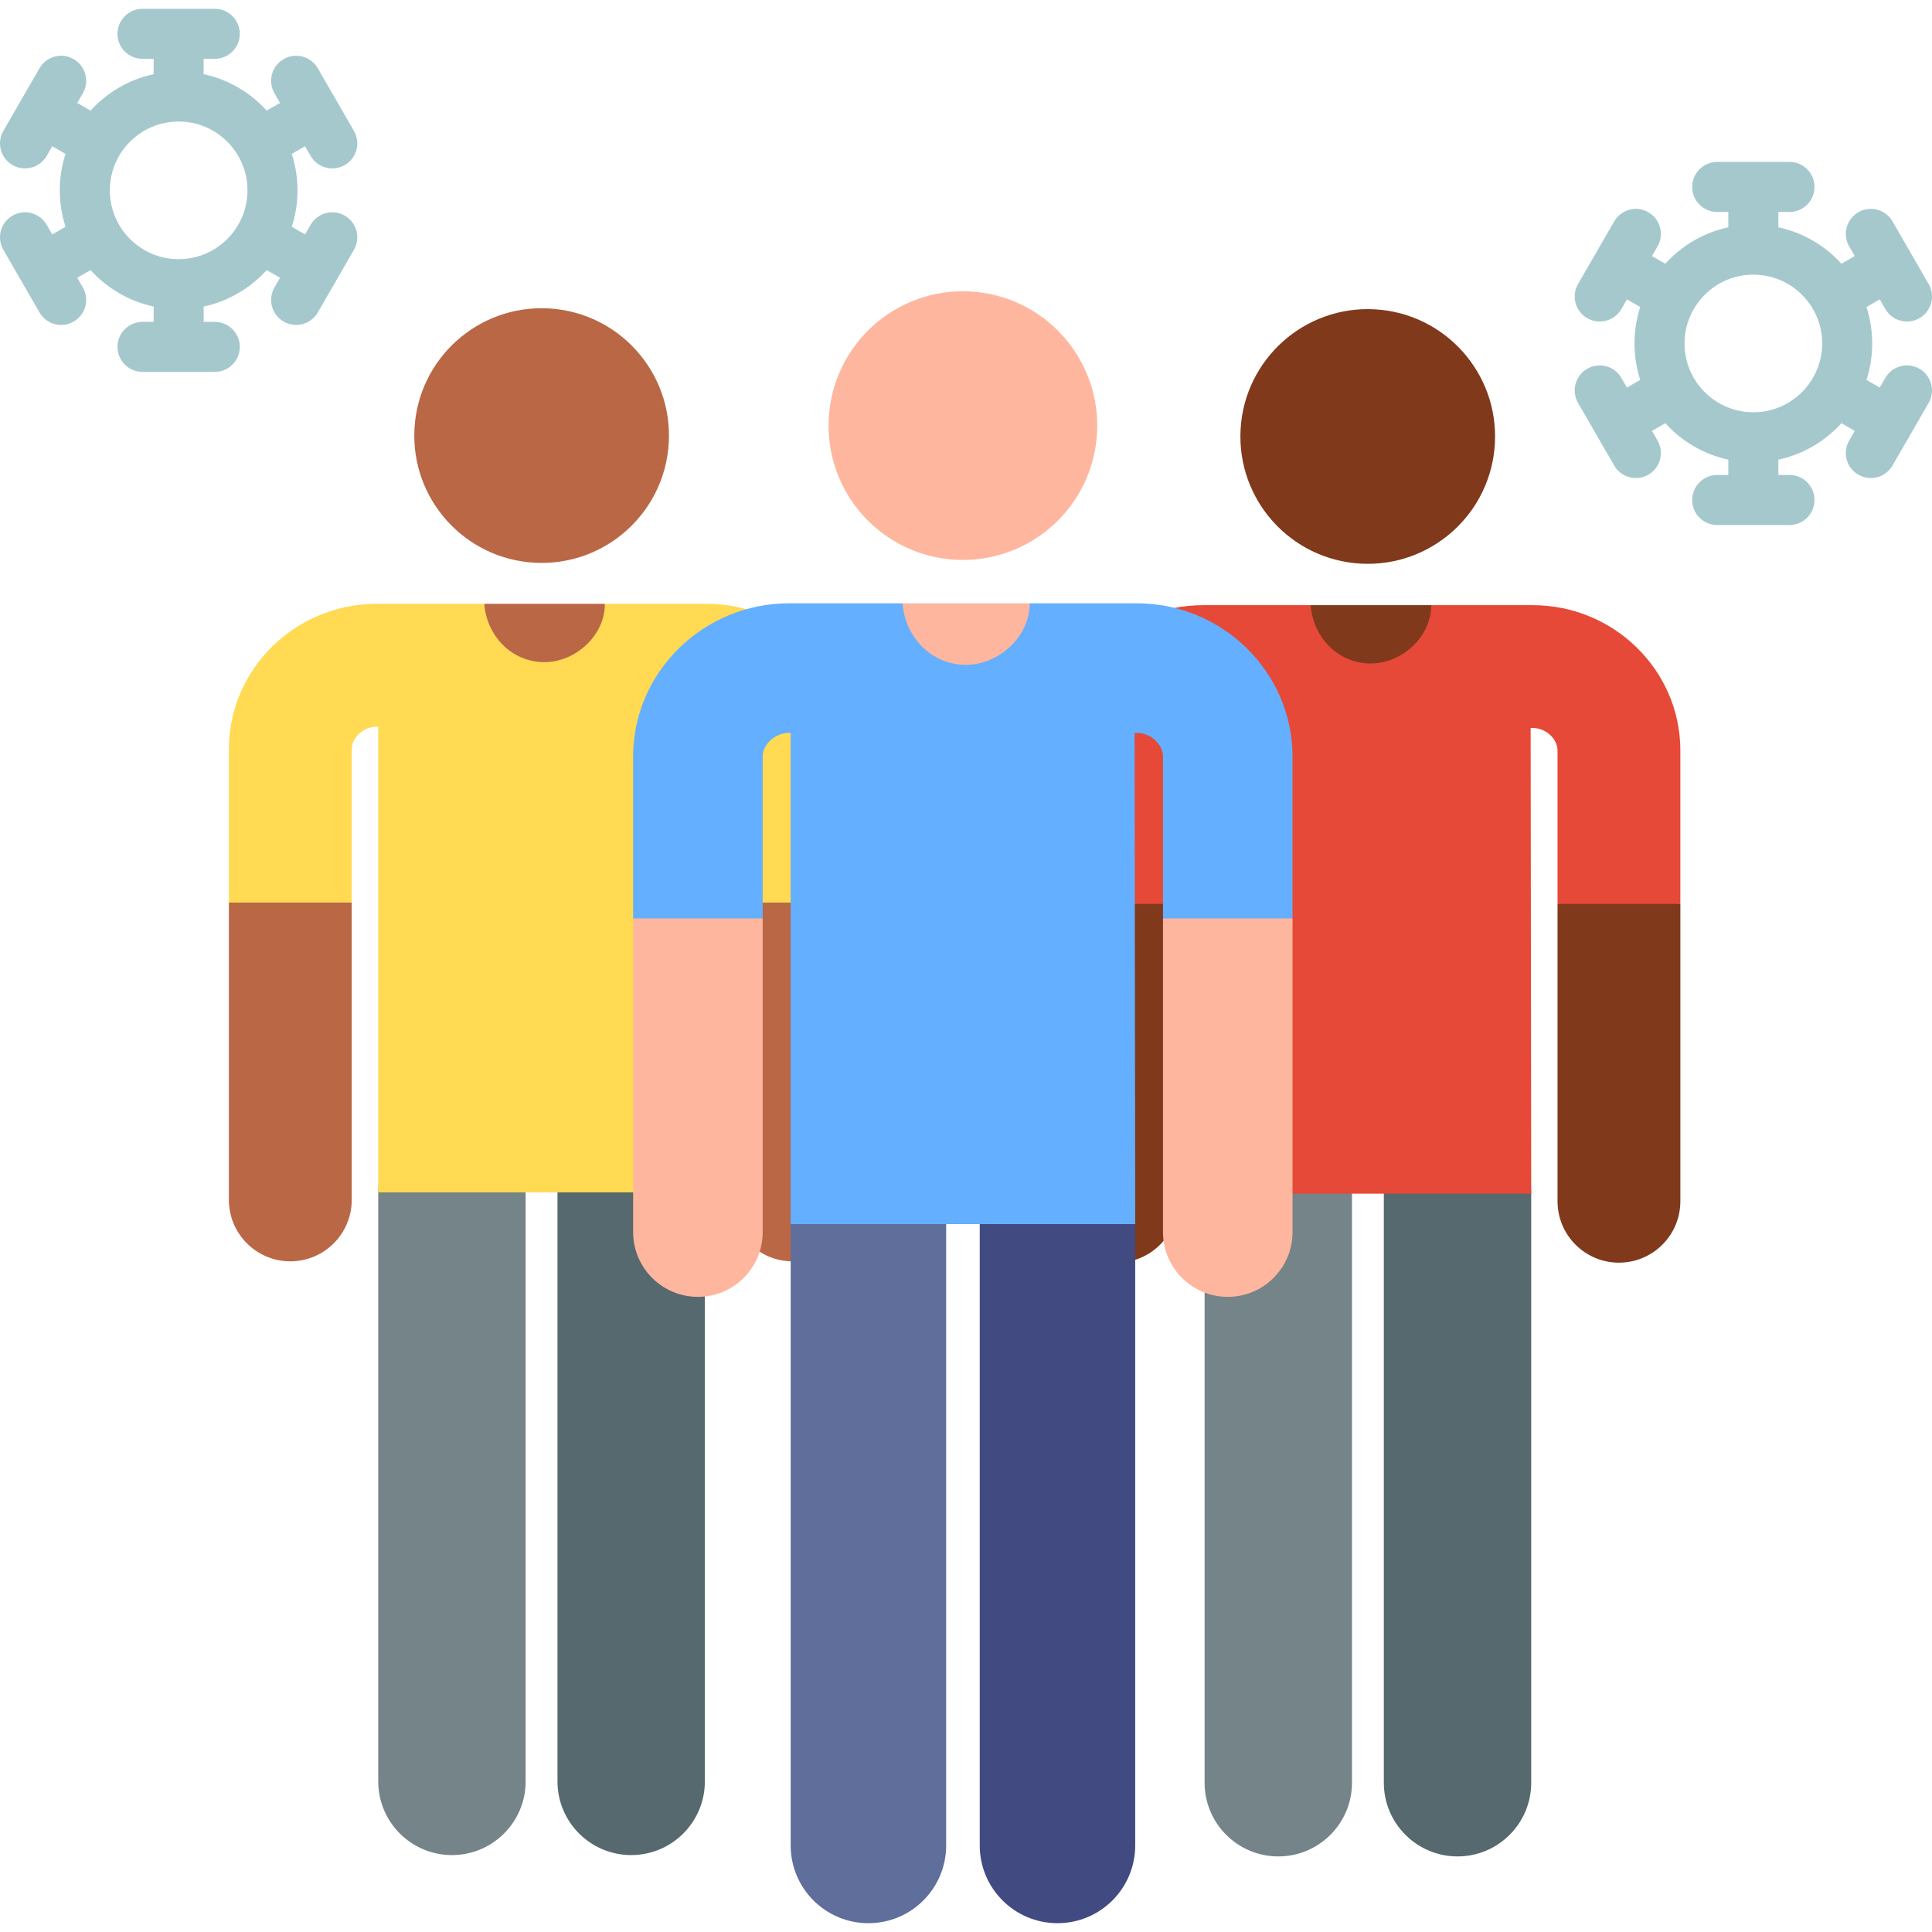 <svg id="Layer_1" enable-background="new 0 0 505.551 505.551" height="512" viewBox="0 0 505.551 505.551" width="512" xmlns="http://www.w3.org/2000/svg"><g><g><g><g><g><path d="m126.724 158.006-.468 3.226c-1.443 9.939 6.265 18.846 16.307 18.846 10.32 0 18.1-9.377 16.195-19.52l-.479-2.552z" fill="#ba6746"/><path d="m191.33 236.186v77.796c0 8.875 7.195 16.07 16.07 16.07s16.07-7.195 16.07-16.07v-77.796l-16.07-4.26z" fill="#ba6746"/><g id="XMLID_40_"><path d="m165.16 485.423c-10.65 0-19.283-8.633-19.283-19.283v-154.135c0-10.65 8.633-19.283 19.283-19.283s19.283 8.633 19.283 19.283v154.135c0 10.65-8.634 19.283-19.283 19.283z" fill="#55696e"/></g><g id="XMLID_39_"><path d="m118.261 485.423c-10.65 0-19.283-8.633-19.283-19.283v-154.135c0-10.65 8.633-19.283 19.283-19.283s19.283 8.633 19.283 19.283v154.135c0 10.65-8.633 19.283-19.283 19.283z" fill="#748488"/></g><ellipse cx="141.713" cy="114.086" fill="#ba6746" rx="33.304" ry="33.305" transform="matrix(.055 -.999 .999 .055 19.965 249.274)"/><path d="m59.895 236.186v77.796c0 8.875 7.195 16.07 16.07 16.07s16.07-7.195 16.07-16.07v-77.796l-13.071-10.221z" fill="#ba6746"/><path d="m223.469 195.844c-.104-20.864-17.43-37.838-38.621-37.838h-26.569c.033 8.296-7.718 15.258-15.806 15.258-8.668 0-15.119-6.938-15.749-15.258h-28.146c-21.226 0-38.579 16.974-38.683 37.838v.081 40.261h32.139v-40.202c.03-3.058 3.143-5.838 6.545-5.838h.399v121.86h85.465l-.149-121.86h.554c3.367 0 6.449 2.776 6.482 5.832v40.208h32.139v-40.261c0-.027 0-.054 0-.081z" fill="#ffda52"/></g></g></g></g><g><g><g><g><path d="m342.958 158.357-.468 3.226c-1.443 9.939 6.265 18.846 16.307 18.846 10.32 0 18.1-9.377 16.195-19.52l-.479-2.552z" fill="#80391b"/><path d="m407.564 236.537v77.796c0 8.875 7.195 16.07 16.07 16.07s16.07-7.195 16.07-16.07v-77.796l-16.07-4.26z" fill="#80391b"/><g id="XMLID_42_"><path d="m381.393 485.774c-10.65 0-19.283-8.633-19.283-19.283v-154.135c0-10.65 8.633-19.283 19.283-19.283s19.283 8.633 19.283 19.283v154.134c.001 10.651-8.633 19.284-19.283 19.284z" fill="#55696e"/></g><g id="XMLID_41_"><path d="m334.495 485.774c-10.65 0-19.283-8.633-19.283-19.283v-154.135c0-10.65 8.633-19.283 19.283-19.283s19.283 8.633 19.283 19.283v154.134c0 10.651-8.634 19.284-19.283 19.284z" fill="#748488"/></g><ellipse cx="357.947" cy="114.437" fill="#80391b" rx="33.304" ry="33.305" transform="matrix(.055 -.999 .999 .055 223.89 465.508)"/><path d="m276.128 236.537v77.796c0 8.875 7.195 16.07 16.07 16.07s16.07-7.195 16.07-16.07v-77.796l-13.071-10.221z" fill="#80391b"/><path d="m439.703 196.195c-.104-20.864-17.43-37.838-38.621-37.838h-26.569c.033 8.296-7.718 15.258-15.806 15.258-8.668 0-15.119-6.938-15.749-15.258h-28.146c-21.226 0-38.579 16.974-38.683 37.838v.081 40.261h32.139v-40.202c.03-3.058 3.143-5.838 6.545-5.838h.399v121.86h85.465l-.149-121.86h.554c3.367 0 6.449 2.776 6.482 5.832v40.208h32.139v-40.261c0-.027 0-.054 0-.081z" fill="#e64937"/></g></g></g></g><path d="m90.22 56.429c-3.13-1.807-7.134-.735-8.942 2.396l-1.456 2.522-3.474-2.006c.97-3.006 1.5-6.208 1.5-9.532s-.53-6.526-1.5-9.532l3.474-2.006 1.456 2.522c1.817 3.146 5.826 4.195 8.942 2.396 3.131-1.807 4.203-5.811 2.396-8.941-1.125-1.949-6.789-11.759-9.458-16.382-1.808-3.131-5.811-4.203-8.942-2.396s-4.203 5.811-2.396 8.941l1.456 2.522-3.485 2.012c-4.294-4.738-10.026-8.147-16.499-9.539v-4.01h2.912c3.615 0 6.546-2.931 6.546-6.546s-2.93-6.546-6.546-6.546h-18.915c-3.615 0-6.546 2.931-6.546 6.546s2.93 6.546 6.546 6.546h2.912v4.01c-6.473 1.392-12.205 4.801-16.499 9.539l-3.485-2.012 1.456-2.522c1.807-3.131.735-7.134-2.396-8.941-3.13-1.808-7.134-.735-8.942 2.396l-9.457 16.382c-1.807 3.131-.735 7.134 2.396 8.941 1.031.595 2.156.878 3.267.878 2.262 0 4.462-1.174 5.675-3.274l1.456-2.522 3.474 2.005c-.97 3.006-1.5 6.208-1.5 9.532 0 3.325.53 6.526 1.5 9.532l-3.474 2.006-1.456-2.522c-1.808-3.131-5.811-4.203-8.942-2.396-3.131 1.807-4.203 5.811-2.396 8.942l9.458 16.382c1.817 3.146 5.826 4.195 8.942 2.396 3.131-1.808 4.203-5.811 2.396-8.941l-1.456-2.522 3.485-2.012c4.294 4.738 10.026 8.147 16.499 9.539v4.011h-2.912c-3.615 0-6.546 2.93-6.546 6.546 0 3.615 2.93 6.546 6.546 6.546h18.916c3.615 0 6.546-2.93 6.546-6.546 0-3.615-2.93-6.546-6.546-6.546h-2.912v-4.011c6.473-1.392 12.205-4.801 16.499-9.539l3.485 2.012-1.456 2.522c-1.807 3.131-.735 7.134 2.396 8.941 3.12 1.801 7.128.745 8.942-2.396 3.387-5.867 6.072-10.517 9.458-16.382 1.805-3.13.733-7.134-2.398-8.941zm-43.473 11.39c-9.931 0-18.01-8.079-18.01-18.01s8.079-18.01 18.01-18.01 18.01 8.079 18.01 18.01-8.079 18.01-18.01 18.01z" fill="#a5c8cd"/><path d="m502.277 96.495c-3.13-1.807-7.134-.735-8.942 2.396l-1.456 2.522-3.474-2.006c.97-3.006 1.5-6.208 1.5-9.532s-.53-6.526-1.5-9.532l3.474-2.006 1.456 2.522c1.817 3.146 5.826 4.195 8.942 2.396 3.131-1.807 4.203-5.811 2.396-8.941-1.125-1.949-6.789-11.759-9.458-16.382-1.808-3.131-5.811-4.203-8.942-2.396s-4.203 5.811-2.396 8.941l1.457 2.523-3.485 2.012c-4.294-4.738-10.026-8.147-16.499-9.539v-4.01h2.912c3.615 0 6.546-2.931 6.546-6.546s-2.93-6.546-6.546-6.546h-18.916c-3.615 0-6.546 2.931-6.546 6.546s2.93 6.546 6.546 6.546h2.912v4.01c-6.473 1.392-12.205 4.801-16.499 9.539l-3.484-2.012 1.456-2.522c1.807-3.131.735-7.134-2.396-8.941-3.13-1.808-7.134-.735-8.942 2.396l-9.458 16.382c-1.807 3.131-.735 7.134 2.396 8.941 1.031.595 2.156.878 3.267.878 2.262 0 4.462-1.174 5.675-3.274l1.456-2.522 3.474 2.005c-.97 3.006-1.5 6.208-1.5 9.532 0 3.325.53 6.526 1.5 9.532l-3.474 2.006-1.456-2.522c-1.808-3.131-5.811-4.203-8.942-2.396s-4.203 5.811-2.396 8.942l9.458 16.382c1.817 3.146 5.826 4.195 8.942 2.396 3.131-1.808 4.203-5.811 2.396-8.941l-1.456-2.522 3.485-2.012c4.294 4.738 10.026 8.147 16.499 9.539v4.011h-2.912c-3.615 0-6.546 2.93-6.546 6.546 0 3.615 2.93 6.546 6.546 6.546h18.916c3.615 0 6.546-2.93 6.546-6.546 0-3.615-2.93-6.546-6.546-6.546h-2.912v-4.011c6.473-1.392 12.205-4.801 16.499-9.539l3.485 2.012-1.456 2.522c-1.807 3.131-.735 7.134 2.396 8.941 3.12 1.801 7.128.745 8.942-2.396 3.387-5.867 6.072-10.517 9.458-16.382 1.805-3.131.733-7.135-2.398-8.942zm-43.473 11.39c-9.931 0-18.01-8.079-18.01-18.01s8.079-18.01 18.01-18.01 18.01 8.079 18.01 18.01-8.079 18.01-18.01 18.01z" fill="#a5c8cd"/><g><g><g><g><path d="m236.168 157.869-.494 3.403c-1.522 10.484 6.608 19.879 17.202 19.879 10.886 0 19.093-9.892 17.084-20.59l-.505-2.692z" fill="#ffb69e"/><path d="m304.319 240.337v82.063c0 9.362 7.589 16.951 16.951 16.951s16.951-7.589 16.951-16.951v-82.063l-16.951-4.494z" fill="#ffb69e"/><g id="XMLID_32_"><path d="m276.712 503.246c-11.234 0-20.341-9.107-20.341-20.341v-162.589c0-11.234 9.107-20.341 20.341-20.341s20.341 9.107 20.341 20.341v162.589c0 11.234-9.107 20.341-20.341 20.341z" fill="#414b82"/></g><g id="XMLID_31_"><path d="m227.241 503.246c-11.234 0-20.341-9.107-20.341-20.341v-162.589c0-11.234 9.107-20.341 20.341-20.341s20.341 9.107 20.341 20.341v162.589c0 11.234-9.107 20.341-20.341 20.341z" fill="#5f6e9b"/></g><ellipse cx="251.98" cy="111.54" fill="#ffb69e" rx="35.131" ry="35.131" transform="matrix(.055 -.999 .999 .055 126.676 356.966)"/><path d="m165.673 240.337v82.063c0 9.362 7.589 16.951 16.951 16.951s16.951-7.589 16.951-16.951v-82.063l-13.788-10.782z" fill="#ffb69e"/><path d="m338.22 197.783c-.11-22.009-18.386-39.914-40.74-39.914h-28.026c.035 8.751-8.141 16.095-16.673 16.095-9.144 0-15.948-7.319-16.613-16.095h-29.69c-22.39 0-40.695 17.905-40.805 39.914v.085 42.469h33.902v-42.408c.032-3.226 3.316-6.158 6.904-6.158h.421v128.544h90.154l-.158-128.544h.585c3.552 0 6.802 2.928 6.838 6.152v42.413h33.902v-42.469c0-.028 0-.056-.001-.084z" fill="#64afff"/></g></g></g></g></g></svg>